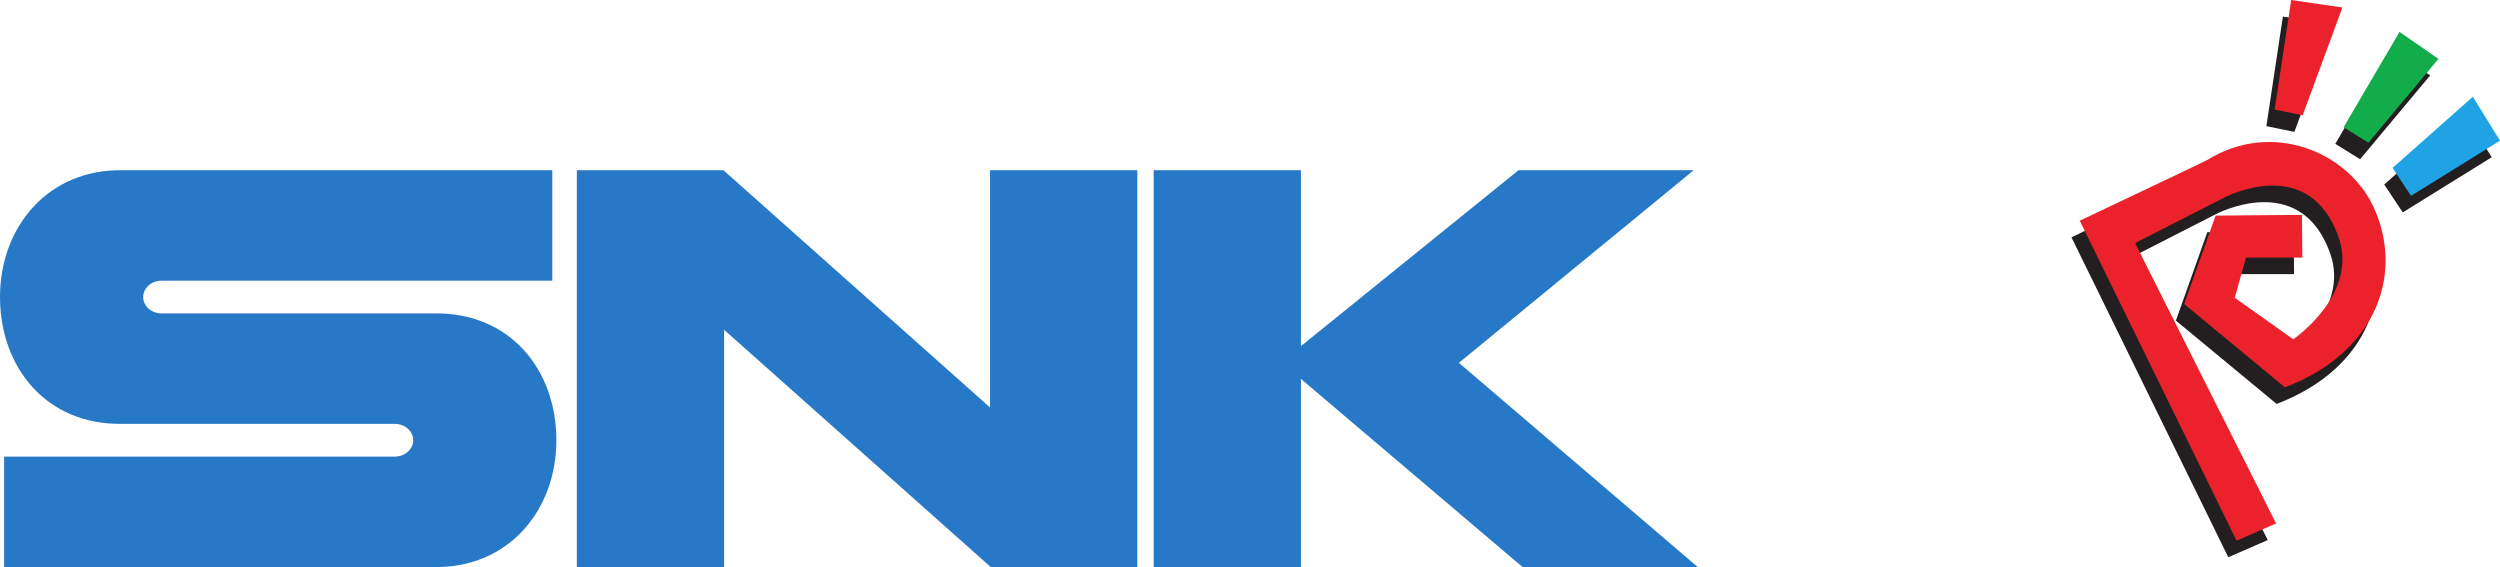<?xml version="1.0" encoding="UTF-8" standalone="no"?>
<svg
   xmlns:dc="http://purl.org/dc/elements/1.1/"
   xmlns:cc="http://creativecommons.org/ns#"
   xmlns:rdf="http://www.w3.org/1999/02/22-rdf-syntax-ns#"
   xmlns:svg="http://www.w3.org/2000/svg"
   xmlns="http://www.w3.org/2000/svg"
   viewBox="0 0 555.45 125.993"
   height="125.993"
   width="555.45"
   xml:space="preserve"
   version="1.1"
   id="svg2"><defs
     id="defs6"><clipPath
       id="clipPath24"
       clipPathUnits="userSpaceOnUse"><path
         id="path26"
         d="m 0,100.794 444.36,0 L 444.36,0 0,0 0,100.794 Z" /></clipPath></defs><g
     transform="matrix(1.25,0,0,-1.25,0,125.993)"
     id="g10"><g
       transform="translate(269.9,70.537)"
       id="g12"><path
         id="path14"
         style="fill:#2779c7;fill-opacity:1;fill-rule:nonzero;stroke:none"
         d="m 0,0 -38.663,-31.26 0,31.26 -26.177,0 0,-70.534 26.177,0 0,33.443 39.39,-33.443 31.145,0 -42.461,36.3 L 31.145,0 0,0 Z" /></g><g
       transform="translate(175.973,70.537)"
       id="g16"><path
         id="path18"
         style="fill:#2779c7;fill-opacity:1;fill-rule:nonzero;stroke:none"
         d="M 0,0 0,-42.168 -47.39,0 l -26.054,0 0,-70.534 26.179,0 0,42.168 47.388,-42.168 26.054,0 L 26.177,0 0,0 Z" /></g><g
       id="g20"><g
         clip-path="url(#clipPath24)"
         id="g22"><g
           transform="translate(98.167,50.905)"
           id="g28"><path
             id="path30"
             style="fill:#2779c7;fill-opacity:1;fill-rule:nonzero;stroke:none"
             d="m 0,0 0,19.633 -76.352,0 c -13.292,0.233 -21.815,-10.092 -21.815,-22.542 0,-12.449 8.174,-22.789 21.815,-22.541 l 48.356,0 c 1.804,0 3.273,-1.302 3.273,-2.909 0,-1.608 -1.469,-2.909 -3.273,-2.909 l -69.443,0 0,-19.633 76.351,0 c 13.293,-0.233 21.815,10.093 21.815,22.542 0,12.449 -8.173,22.789 -21.815,22.542 l -48.356,0 c -1.803,0 -3.272,1.302 -3.272,2.908 0,1.608 1.469,2.909 3.272,2.909 L 0,0 Z" /></g><g
           transform="translate(390.806,69.383)"
           id="g32"><path
             id="path34"
             style="fill:#231f20;fill-opacity:1;fill-rule:nonzero;stroke:none"
             d="m 0,0 c -0.385,-0.237 -22.615,-10.766 -22.615,-10.766 l 27.873,-56.869 7.015,3.057 -25.047,49.838 15.721,8.034 c 0,0 15.022,8.077 20.392,-6.834 3.725,-10.346 -8.01,-18.298 -8.01,-18.298 l -10.392,7.37 1.99,7.149 10.023,0 -0.074,7.591 L 1.53,-9.864 -4.054,-25.573 13.854,-40.387 C 30.75,-33.91 34.878,-19.611 29.571,-8.26 25.07,1.368 11.645,7.223 0,0" /></g><g
           transform="translate(402.834,78.371)"
           id="g36"><path
             id="path38"
             style="fill:#231f20;fill-opacity:1;fill-rule:nonzero;stroke:none"
             d="M 0,0 4.977,-1.02 12.04,18.143 2.935,19.474 0,0 Z" /></g><g
           transform="translate(415.084,75.224)"
           id="g40"><path
             id="path42"
             style="fill:#231f20;fill-opacity:1;fill-rule:nonzero;stroke:none"
             d="M 0,0 9.943,16.949 16.863,12.163 4.411,-2.732 0,0 Z" /></g><g
           transform="translate(423.783,67.996)"
           id="g44"><path
             id="path46"
             style="fill:#231f20;fill-opacity:1;fill-rule:nonzero;stroke:none"
             d="M 0,0 14.283,12.656 19.102,4.847 3.296,-4.953 0,0 Z" /></g><g
           transform="translate(392.28,72.332)"
           id="g48"><path
             id="path50"
             style="fill:#eb222c;fill-opacity:1;fill-rule:nonzero;stroke:none"
             d="m 0,0 c -0.385,-0.237 -22.615,-10.766 -22.615,-10.766 l 27.873,-56.869 7.015,3.057 -25.047,49.838 15.721,8.034 c 0,0 15.022,8.077 20.392,-6.834 3.725,-10.346 -8.011,-18.298 -8.011,-18.298 l -10.391,7.37 1.99,7.149 10.023,0 -0.074,7.591 L 1.53,-9.864 -4.054,-25.573 13.854,-40.387 C 30.75,-33.91 34.878,-19.611 29.571,-8.26 25.07,1.368 11.645,7.223 0,0" /></g><g
           transform="translate(404.308,81.32)"
           id="g52"><path
             id="path54"
             style="fill:#eb222c;fill-opacity:1;fill-rule:nonzero;stroke:none"
             d="M 0,0 4.977,-1.02 12.04,18.143 2.935,19.474 0,0 Z" /></g><g
           transform="translate(416.558,78.172)"
           id="g56"><path
             id="path58"
             style="fill:#13ac4a;fill-opacity:1;fill-rule:nonzero;stroke:none"
             d="M 0,0 9.943,16.949 16.863,12.163 4.411,-2.732 0,0 Z" /></g><g
           transform="translate(425.257,70.945)"
           id="g60"><path
             id="path62"
             style="fill:#20a3e4;fill-opacity:1;fill-rule:nonzero;stroke:none"
             d="M 0,0 14.283,12.656 19.102,4.847 3.296,-4.953 0,0 Z" /></g></g></g></g></svg>